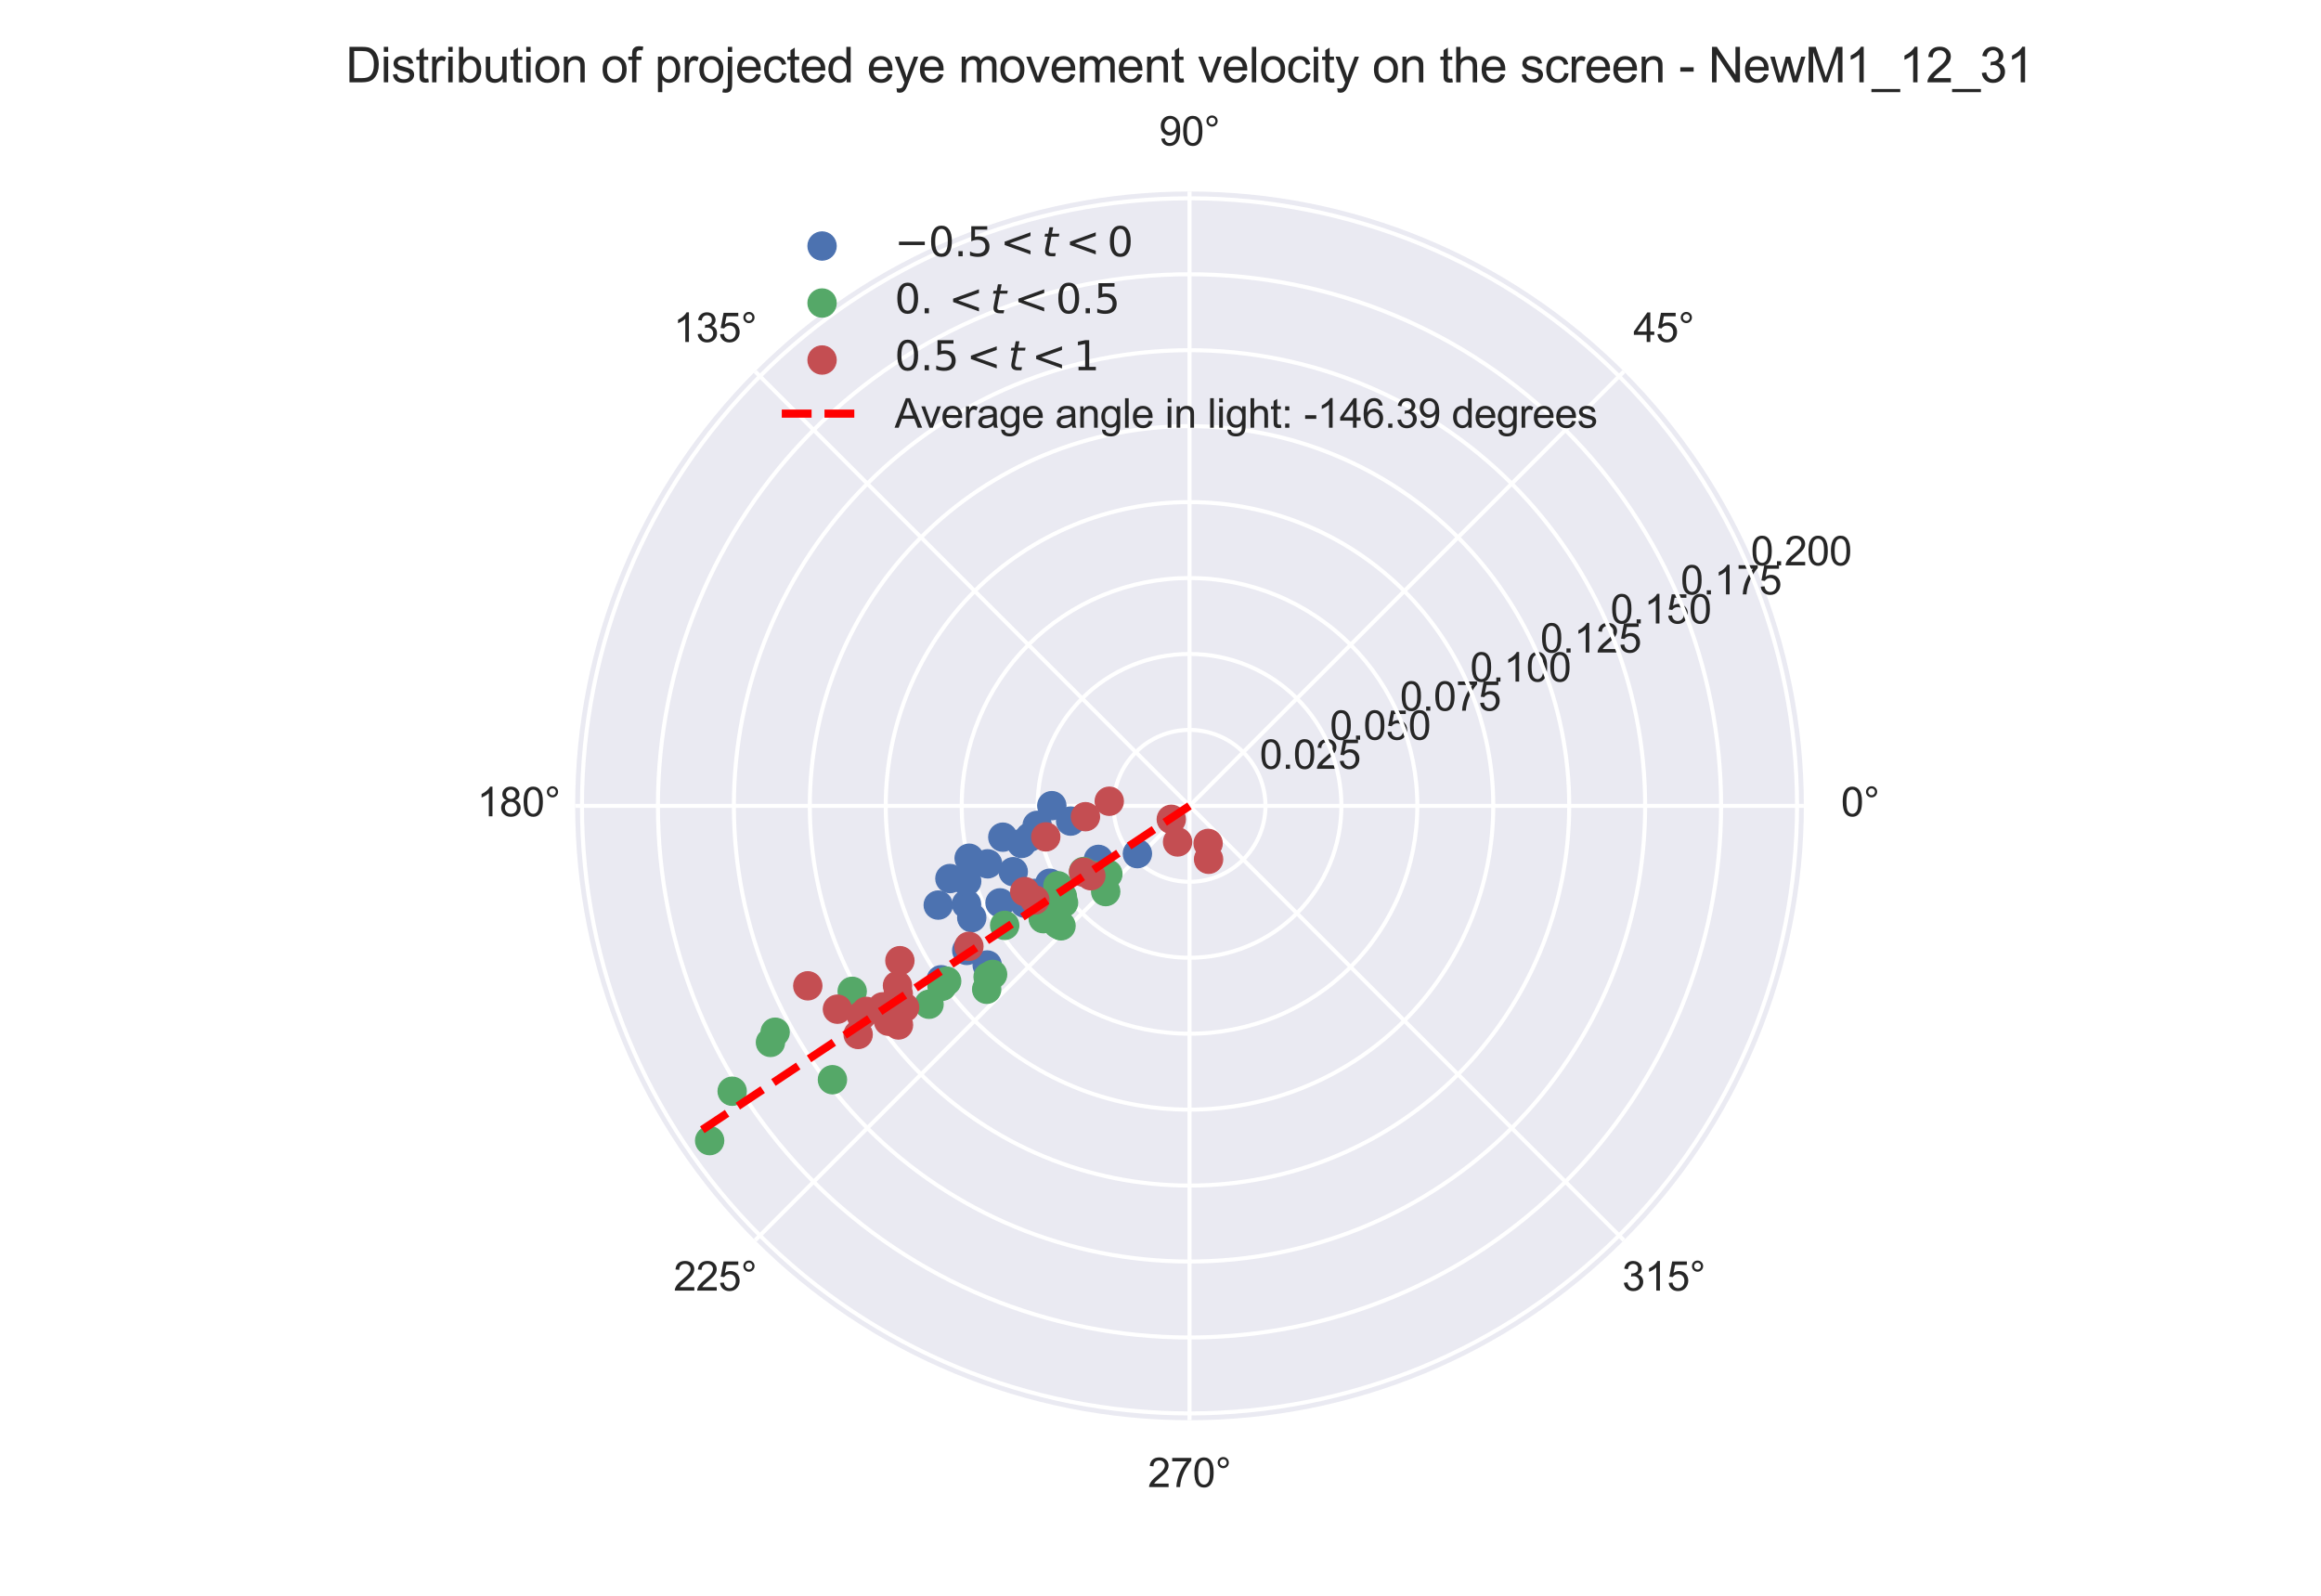 <?xml version="1.0" encoding="utf-8" standalone="no"?>
<!DOCTYPE svg PUBLIC "-//W3C//DTD SVG 1.1//EN"
  "http://www.w3.org/Graphics/SVG/1.1/DTD/svg11.dtd">
<svg xmlns:xlink="http://www.w3.org/1999/xlink" width="576pt" height="396pt" viewBox="0 0 576 396" xmlns="http://www.w3.org/2000/svg" version="1.1">
 <defs>
  <style type="text/css">*{stroke-linejoin: round; stroke-linecap: butt}</style>
 </defs>
 <g id="figure_1">
  <g id="patch_1">
   <path d="M 0 396 
L 576 396 
L 576 0 
L 0 0 
z
" style="fill: #ffffff"/>
  </g>
  <g id="axes_1">
   <g id="patch_2">
    <path d="M 447.66 199.98 
C 447.66 179.959 443.716 160.133 436.055 141.636 
C 428.393 123.139 417.162 106.331 403.005 92.174 
C 388.849 78.018 372.041 66.787 353.544 59.125 
C 335.047 51.464 315.221 47.52 295.2 47.52 
C 275.179 47.52 255.353 51.464 236.856 59.125 
C 218.359 66.787 201.551 78.018 187.394 92.174 
C 173.238 106.331 162.007 123.139 154.345 141.636 
C 146.684 160.133 142.74 179.959 142.74 199.98 
C 142.74 220.001 146.684 239.827 154.345 258.324 
C 162.007 276.821 173.238 293.629 187.394 307.786 
C 201.551 321.942 218.359 333.173 236.856 340.835 
C 255.353 348.496 275.179 352.44 295.2 352.44 
C 315.221 352.44 335.047 348.496 353.544 340.835 
C 372.041 333.173 388.849 321.942 403.005 307.786 
C 417.162 293.629 428.393 276.821 436.055 258.324 
C 443.716 239.827 447.66 220.001 447.66 199.98 
M 295.2 199.98 
C 295.2 199.98 295.2 199.98 295.2 199.98 
C 295.2 199.98 295.2 199.98 295.2 199.98 
C 295.2 199.98 295.2 199.98 295.2 199.98 
C 295.2 199.98 295.2 199.98 295.2 199.98 
C 295.2 199.98 295.2 199.98 295.2 199.98 
C 295.2 199.98 295.2 199.98 295.2 199.98 
C 295.2 199.98 295.2 199.98 295.2 199.98 
C 295.2 199.98 295.2 199.98 295.2 199.98 
C 295.2 199.98 295.2 199.98 295.2 199.98 
C 295.2 199.98 295.2 199.98 295.2 199.98 
C 295.2 199.98 295.2 199.98 295.2 199.98 
C 295.2 199.98 295.2 199.98 295.2 199.98 
C 295.2 199.98 295.2 199.98 295.2 199.98 
C 295.2 199.98 295.2 199.98 295.2 199.98 
C 295.2 199.98 295.2 199.98 295.2 199.98 
C 295.2 199.98 295.2 199.98 295.2 199.98 
M 447.66 199.98 
z
" style="fill: #eaeaf2"/>
   </g>
   <g id="matplotlib.axis_1">
    <g id="xtick_1">
     <g id="line2d_1">
      <path d="M 295.2 199.98 
L 447.66 199.98 
" clip-path="url(#p3895718e11)" style="fill: none; stroke: #ffffff; stroke-linecap: round"/>
     </g>
     <g id="text_1">
      <!-- 0° -->
      <g style="fill: #262626" transform="translate(456.88 202.565)scale(0.1 -0.1)">
       <defs>
        <path id="ArialMT-30" d="M 266 2259 
Q 266 3072 433 3567 
Q 600 4063 929 4331 
Q 1259 4600 1759 4600 
Q 2128 4600 2406 4451 
Q 2684 4303 2865 4023 
Q 3047 3744 3150 3342 
Q 3253 2941 3253 2259 
Q 3253 1453 3087 958 
Q 2922 463 2592 192 
Q 2263 -78 1759 -78 
Q 1097 -78 719 397 
Q 266 969 266 2259 
z
M 844 2259 
Q 844 1131 1108 757 
Q 1372 384 1759 384 
Q 2147 384 2411 759 
Q 2675 1134 2675 2259 
Q 2675 3391 2411 3762 
Q 2147 4134 1753 4134 
Q 1366 4134 1134 3806 
Q 844 3388 844 2259 
z
" transform="scale(0.016)"/>
        <path id="ArialMT-b0" d="M 400 3794 
Q 400 4153 654 4406 
Q 909 4659 1266 4659 
Q 1628 4659 1881 4406 
Q 2134 4153 2134 3794 
Q 2134 3434 1879 3179 
Q 1625 2925 1266 2925 
Q 909 2925 654 3178 
Q 400 3431 400 3794 
z
M 741 3794 
Q 741 3575 895 3420 
Q 1050 3266 1269 3266 
Q 1484 3266 1639 3420 
Q 1794 3575 1794 3794 
Q 1794 4013 1639 4167 
Q 1484 4322 1269 4322 
Q 1050 4322 895 4167 
Q 741 4013 741 3794 
z
" transform="scale(0.016)"/>
       </defs>
       <use xlink:href="#ArialMT-30"/>
       <use xlink:href="#ArialMT-b0" x="55.615"/>
      </g>
     </g>
    </g>
    <g id="xtick_2">
     <g id="line2d_2">
      <path d="M 295.2 199.98 
L 403.005 92.174 
" clip-path="url(#p3895718e11)" style="fill: none; stroke: #ffffff; stroke-linecap: round"/>
     </g>
     <g id="text_2">
      <!-- 45° -->
      <g style="fill: #262626" transform="translate(405.345 84.86)scale(0.1 -0.1)">
       <defs>
        <path id="ArialMT-34" d="M 2069 0 
L 2069 1097 
L 81 1097 
L 81 1613 
L 2172 4581 
L 2631 4581 
L 2631 1613 
L 3250 1613 
L 3250 1097 
L 2631 1097 
L 2631 0 
L 2069 0 
z
M 2069 1613 
L 2069 3678 
L 634 1613 
L 2069 1613 
z
" transform="scale(0.016)"/>
        <path id="ArialMT-35" d="M 266 1200 
L 856 1250 
Q 922 819 1161 601 
Q 1400 384 1738 384 
Q 2144 384 2425 690 
Q 2706 997 2706 1503 
Q 2706 1984 2436 2262 
Q 2166 2541 1728 2541 
Q 1456 2541 1237 2417 
Q 1019 2294 894 2097 
L 366 2166 
L 809 4519 
L 3088 4519 
L 3088 3981 
L 1259 3981 
L 1013 2750 
Q 1425 3038 1878 3038 
Q 2478 3038 2890 2622 
Q 3303 2206 3303 1553 
Q 3303 931 2941 478 
Q 2500 -78 1738 -78 
Q 1113 -78 717 272 
Q 322 622 266 1200 
z
" transform="scale(0.016)"/>
       </defs>
       <use xlink:href="#ArialMT-34"/>
       <use xlink:href="#ArialMT-35" x="55.615"/>
       <use xlink:href="#ArialMT-b0" x="111.23"/>
      </g>
     </g>
    </g>
    <g id="xtick_3">
     <g id="line2d_3">
      <path d="M 295.2 199.98 
L 295.2 47.52 
" clip-path="url(#p3895718e11)" style="fill: none; stroke: #ffffff; stroke-linecap: round"/>
     </g>
     <g id="text_3">
      <!-- 90° -->
      <g style="fill: #262626" transform="translate(287.64 36.105)scale(0.1 -0.1)">
       <defs>
        <path id="ArialMT-39" d="M 350 1059 
L 891 1109 
Q 959 728 1153 556 
Q 1347 384 1650 384 
Q 1909 384 2104 503 
Q 2300 622 2425 820 
Q 2550 1019 2634 1356 
Q 2719 1694 2719 2044 
Q 2719 2081 2716 2156 
Q 2547 1888 2255 1720 
Q 1963 1553 1622 1553 
Q 1053 1553 659 1965 
Q 266 2378 266 3053 
Q 266 3750 677 4175 
Q 1088 4600 1706 4600 
Q 2153 4600 2523 4359 
Q 2894 4119 3086 3673 
Q 3278 3228 3278 2384 
Q 3278 1506 3087 986 
Q 2897 466 2520 194 
Q 2144 -78 1638 -78 
Q 1100 -78 759 220 
Q 419 519 350 1059 
z
M 2653 3081 
Q 2653 3566 2395 3850 
Q 2138 4134 1775 4134 
Q 1400 4134 1122 3828 
Q 844 3522 844 3034 
Q 844 2597 1108 2323 
Q 1372 2050 1759 2050 
Q 2150 2050 2401 2323 
Q 2653 2597 2653 3081 
z
" transform="scale(0.016)"/>
       </defs>
       <use xlink:href="#ArialMT-39"/>
       <use xlink:href="#ArialMT-30" x="55.615"/>
       <use xlink:href="#ArialMT-b0" x="111.23"/>
      </g>
     </g>
    </g>
    <g id="xtick_4">
     <g id="line2d_4">
      <path d="M 295.2 199.98 
L 187.394 92.174 
" clip-path="url(#p3895718e11)" style="fill: none; stroke: #ffffff; stroke-linecap: round"/>
     </g>
     <g id="text_4">
      <!-- 135° -->
      <g style="fill: #262626" transform="translate(167.154 84.86)scale(0.1 -0.1)">
       <defs>
        <path id="ArialMT-31" d="M 2384 0 
L 1822 0 
L 1822 3584 
Q 1619 3391 1289 3197 
Q 959 3003 697 2906 
L 697 3450 
Q 1169 3672 1522 3987 
Q 1875 4303 2022 4600 
L 2384 4600 
L 2384 0 
z
" transform="scale(0.016)"/>
        <path id="ArialMT-33" d="M 269 1209 
L 831 1284 
Q 928 806 1161 595 
Q 1394 384 1728 384 
Q 2125 384 2398 659 
Q 2672 934 2672 1341 
Q 2672 1728 2419 1979 
Q 2166 2231 1775 2231 
Q 1616 2231 1378 2169 
L 1441 2663 
Q 1497 2656 1531 2656 
Q 1891 2656 2178 2843 
Q 2466 3031 2466 3422 
Q 2466 3731 2256 3934 
Q 2047 4138 1716 4138 
Q 1388 4138 1169 3931 
Q 950 3725 888 3313 
L 325 3413 
Q 428 3978 793 4289 
Q 1159 4600 1703 4600 
Q 2078 4600 2393 4439 
Q 2709 4278 2876 4000 
Q 3044 3722 3044 3409 
Q 3044 3113 2884 2869 
Q 2725 2625 2413 2481 
Q 2819 2388 3044 2092 
Q 3269 1797 3269 1353 
Q 3269 753 2831 336 
Q 2394 -81 1725 -81 
Q 1122 -81 723 278 
Q 325 638 269 1209 
z
" transform="scale(0.016)"/>
       </defs>
       <use xlink:href="#ArialMT-31"/>
       <use xlink:href="#ArialMT-33" x="55.615"/>
       <use xlink:href="#ArialMT-35" x="111.23"/>
       <use xlink:href="#ArialMT-b0" x="166.846"/>
      </g>
     </g>
    </g>
    <g id="xtick_5">
     <g id="line2d_5">
      <path d="M 295.2 199.98 
L 142.74 199.98 
" clip-path="url(#p3895718e11)" style="fill: none; stroke: #ffffff; stroke-linecap: round"/>
     </g>
     <g id="text_5">
      <!-- 180° -->
      <g style="fill: #262626" transform="translate(118.399 202.565)scale(0.1 -0.1)">
       <defs>
        <path id="ArialMT-38" d="M 1131 2484 
Q 781 2613 612 2850 
Q 444 3088 444 3419 
Q 444 3919 803 4259 
Q 1163 4600 1759 4600 
Q 2359 4600 2725 4251 
Q 3091 3903 3091 3403 
Q 3091 3084 2923 2848 
Q 2756 2613 2416 2484 
Q 2838 2347 3058 2040 
Q 3278 1734 3278 1309 
Q 3278 722 2862 322 
Q 2447 -78 1769 -78 
Q 1091 -78 675 323 
Q 259 725 259 1325 
Q 259 1772 486 2073 
Q 713 2375 1131 2484 
z
M 1019 3438 
Q 1019 3113 1228 2906 
Q 1438 2700 1772 2700 
Q 2097 2700 2305 2904 
Q 2513 3109 2513 3406 
Q 2513 3716 2298 3927 
Q 2084 4138 1766 4138 
Q 1444 4138 1231 3931 
Q 1019 3725 1019 3438 
z
M 838 1322 
Q 838 1081 952 856 
Q 1066 631 1291 507 
Q 1516 384 1775 384 
Q 2178 384 2440 643 
Q 2703 903 2703 1303 
Q 2703 1709 2433 1975 
Q 2163 2241 1756 2241 
Q 1359 2241 1098 1978 
Q 838 1716 838 1322 
z
" transform="scale(0.016)"/>
       </defs>
       <use xlink:href="#ArialMT-31"/>
       <use xlink:href="#ArialMT-38" x="55.615"/>
       <use xlink:href="#ArialMT-30" x="111.23"/>
       <use xlink:href="#ArialMT-b0" x="166.846"/>
      </g>
     </g>
    </g>
    <g id="xtick_6">
     <g id="line2d_6">
      <path d="M 295.2 199.98 
L 187.394 307.786 
" clip-path="url(#p3895718e11)" style="fill: none; stroke: #ffffff; stroke-linecap: round"/>
     </g>
     <g id="text_6">
      <!-- 225° -->
      <g style="fill: #262626" transform="translate(167.154 320.27)scale(0.1 -0.1)">
       <defs>
        <path id="ArialMT-32" d="M 3222 541 
L 3222 0 
L 194 0 
Q 188 203 259 391 
Q 375 700 629 1000 
Q 884 1300 1366 1694 
Q 2113 2306 2375 2664 
Q 2638 3022 2638 3341 
Q 2638 3675 2398 3904 
Q 2159 4134 1775 4134 
Q 1369 4134 1125 3890 
Q 881 3647 878 3216 
L 300 3275 
Q 359 3922 746 4261 
Q 1134 4600 1788 4600 
Q 2447 4600 2831 4234 
Q 3216 3869 3216 3328 
Q 3216 3053 3103 2787 
Q 2991 2522 2730 2228 
Q 2469 1934 1863 1422 
Q 1356 997 1212 845 
Q 1069 694 975 541 
L 3222 541 
z
" transform="scale(0.016)"/>
       </defs>
       <use xlink:href="#ArialMT-32"/>
       <use xlink:href="#ArialMT-32" x="55.615"/>
       <use xlink:href="#ArialMT-35" x="111.23"/>
       <use xlink:href="#ArialMT-b0" x="166.846"/>
      </g>
     </g>
    </g>
    <g id="xtick_7">
     <g id="line2d_7">
      <path d="M 295.2 199.98 
L 295.2 352.44 
" clip-path="url(#p3895718e11)" style="fill: none; stroke: #ffffff; stroke-linecap: round"/>
     </g>
     <g id="text_7">
      <!-- 270° -->
      <g style="fill: #262626" transform="translate(284.859 369.025)scale(0.1 -0.1)">
       <defs>
        <path id="ArialMT-37" d="M 303 3981 
L 303 4522 
L 3269 4522 
L 3269 4084 
Q 2831 3619 2401 2847 
Q 1972 2075 1738 1259 
Q 1569 684 1522 0 
L 944 0 
Q 953 541 1156 1306 
Q 1359 2072 1739 2783 
Q 2119 3494 2547 3981 
L 303 3981 
z
" transform="scale(0.016)"/>
       </defs>
       <use xlink:href="#ArialMT-32"/>
       <use xlink:href="#ArialMT-37" x="55.615"/>
       <use xlink:href="#ArialMT-30" x="111.23"/>
       <use xlink:href="#ArialMT-b0" x="166.846"/>
      </g>
     </g>
    </g>
    <g id="xtick_8">
     <g id="line2d_8">
      <path d="M 295.2 199.98 
L 403.005 307.786 
" clip-path="url(#p3895718e11)" style="fill: none; stroke: #ffffff; stroke-linecap: round"/>
     </g>
     <g id="text_8">
      <!-- 315° -->
      <g style="fill: #262626" transform="translate(402.564 320.27)scale(0.1 -0.1)">
       <use xlink:href="#ArialMT-33"/>
       <use xlink:href="#ArialMT-31" x="55.615"/>
       <use xlink:href="#ArialMT-35" x="111.23"/>
       <use xlink:href="#ArialMT-b0" x="166.846"/>
      </g>
     </g>
    </g>
   </g>
   <g id="matplotlib.axis_2">
    <g id="ytick_1">
     <g id="line2d_9">
      <path d="M 314.046 199.98 
C 314.046 197.505 313.559 195.054 312.612 192.768 
C 311.665 190.481 310.276 188.404 308.526 186.654 
C 306.776 184.904 304.699 183.515 302.412 182.568 
C 300.126 181.621 297.675 181.134 295.2 181.134 
C 292.725 181.134 290.274 181.621 287.988 182.568 
C 285.701 183.515 283.624 184.904 281.874 186.654 
C 280.124 188.404 278.735 190.481 277.788 192.768 
C 276.841 195.054 276.354 197.505 276.354 199.98 
C 276.354 202.455 276.841 204.906 277.788 207.192 
C 278.735 209.479 280.124 211.556 281.874 213.306 
C 283.624 215.056 285.701 216.445 287.988 217.392 
C 290.274 218.339 292.725 218.826 295.2 218.826 
C 297.675 218.826 300.126 218.339 302.412 217.392 
C 304.699 216.445 306.776 215.056 308.526 213.306 
C 310.276 211.556 311.665 209.479 312.612 207.192 
C 313.559 204.906 314.046 202.455 314.046 199.98 
" clip-path="url(#p3895718e11)" style="fill: none; stroke: #ffffff; stroke-linecap: round"/>
     </g>
     <g id="text_9">
      <!-- 0.025 -->
      <g style="fill: #262626" transform="translate(312.612 190.78)scale(0.1 -0.1)">
       <defs>
        <path id="ArialMT-2e" d="M 581 0 
L 581 641 
L 1222 641 
L 1222 0 
L 581 0 
z
" transform="scale(0.016)"/>
       </defs>
       <use xlink:href="#ArialMT-30"/>
       <use xlink:href="#ArialMT-2e" x="55.615"/>
       <use xlink:href="#ArialMT-30" x="83.398"/>
       <use xlink:href="#ArialMT-32" x="139.014"/>
       <use xlink:href="#ArialMT-35" x="194.629"/>
      </g>
     </g>
    </g>
    <g id="ytick_2">
     <g id="line2d_10">
      <path d="M 332.892 199.98 
C 332.892 195.03 331.917 190.129 330.023 185.556 
C 328.129 180.983 325.352 176.827 321.853 173.327 
C 318.353 169.828 314.197 167.051 309.624 165.157 
C 305.051 163.263 300.15 162.288 295.2 162.288 
C 290.25 162.288 285.349 163.263 280.776 165.157 
C 276.203 167.051 272.047 169.828 268.547 173.327 
C 265.048 176.827 262.271 180.983 260.377 185.556 
C 258.483 190.129 257.508 195.03 257.508 199.98 
C 257.508 204.93 258.483 209.831 260.377 214.404 
C 262.271 218.977 265.048 223.133 268.547 226.633 
C 272.047 230.132 276.203 232.909 280.776 234.803 
C 285.349 236.697 290.25 237.672 295.2 237.672 
C 300.15 237.672 305.051 236.697 309.624 234.803 
C 314.197 232.909 318.353 230.132 321.853 226.633 
C 325.352 223.133 328.129 218.977 330.023 214.404 
C 331.917 209.831 332.892 204.93 332.892 199.98 
" clip-path="url(#p3895718e11)" style="fill: none; stroke: #ffffff; stroke-linecap: round"/>
     </g>
     <g id="text_10">
      <!-- 0.050 -->
      <g style="fill: #262626" transform="translate(330.023 183.568)scale(0.1 -0.1)">
       <use xlink:href="#ArialMT-30"/>
       <use xlink:href="#ArialMT-2e" x="55.615"/>
       <use xlink:href="#ArialMT-30" x="83.398"/>
       <use xlink:href="#ArialMT-35" x="139.014"/>
       <use xlink:href="#ArialMT-30" x="194.629"/>
      </g>
     </g>
    </g>
    <g id="ytick_3">
     <g id="line2d_11">
      <path d="M 351.739 199.98 
C 351.739 192.555 350.276 185.203 347.435 178.344 
C 344.594 171.484 340.429 165.251 335.179 160.001 
C 329.929 154.751 323.696 150.586 316.836 147.745 
C 309.977 144.904 302.625 143.441 295.2 143.441 
C 287.775 143.441 280.423 144.904 273.564 147.745 
C 266.704 150.586 260.471 154.751 255.221 160.001 
C 249.971 165.251 245.806 171.484 242.965 178.344 
C 240.124 185.203 238.661 192.555 238.661 199.98 
C 238.661 207.405 240.124 214.757 242.965 221.616 
C 245.806 228.476 249.971 234.709 255.221 239.959 
C 260.471 245.209 266.704 249.374 273.564 252.215 
C 280.423 255.056 287.775 256.519 295.2 256.519 
C 302.625 256.519 309.977 255.056 316.836 252.215 
C 323.696 249.374 329.929 245.209 335.179 239.959 
C 340.429 234.709 344.594 228.476 347.435 221.616 
C 350.276 214.757 351.739 207.405 351.739 199.98 
" clip-path="url(#p3895718e11)" style="fill: none; stroke: #ffffff; stroke-linecap: round"/>
     </g>
     <g id="text_11">
      <!-- 0.075 -->
      <g style="fill: #262626" transform="translate(347.435 176.356)scale(0.1 -0.1)">
       <use xlink:href="#ArialMT-30"/>
       <use xlink:href="#ArialMT-2e" x="55.615"/>
       <use xlink:href="#ArialMT-30" x="83.398"/>
       <use xlink:href="#ArialMT-37" x="139.014"/>
       <use xlink:href="#ArialMT-35" x="194.629"/>
      </g>
     </g>
    </g>
    <g id="ytick_4">
     <g id="line2d_12">
      <path d="M 370.585 199.98 
C 370.585 190.081 368.635 180.277 364.846 171.132 
C 361.058 161.986 355.505 153.675 348.505 146.675 
C 341.505 139.675 333.194 134.122 324.048 130.334 
C 314.903 126.545 305.099 124.595 295.2 124.595 
C 285.301 124.595 275.497 126.545 266.352 130.334 
C 257.206 134.122 248.895 139.675 241.895 146.675 
C 234.895 153.675 229.342 161.986 225.554 171.132 
C 221.765 180.277 219.815 190.081 219.815 199.98 
C 219.815 209.879 221.765 219.683 225.554 228.828 
C 229.342 237.974 234.895 246.285 241.895 253.285 
C 248.895 260.285 257.206 265.838 266.352 269.626 
C 275.497 273.415 285.301 275.365 295.2 275.365 
C 305.099 275.365 314.903 273.415 324.048 269.626 
C 333.194 265.838 341.505 260.285 348.505 253.285 
C 355.505 246.285 361.058 237.974 364.846 228.828 
C 368.635 219.683 370.585 209.879 370.585 199.98 
" clip-path="url(#p3895718e11)" style="fill: none; stroke: #ffffff; stroke-linecap: round"/>
     </g>
     <g id="text_12">
      <!-- 0.100 -->
      <g style="fill: #262626" transform="translate(364.846 169.144)scale(0.1 -0.1)">
       <use xlink:href="#ArialMT-30"/>
       <use xlink:href="#ArialMT-2e" x="55.615"/>
       <use xlink:href="#ArialMT-31" x="83.398"/>
       <use xlink:href="#ArialMT-30" x="139.014"/>
       <use xlink:href="#ArialMT-30" x="194.629"/>
      </g>
     </g>
    </g>
    <g id="ytick_5">
     <g id="line2d_13">
      <path d="M 389.431 199.98 
C 389.431 187.606 386.993 175.352 382.258 163.919 
C 377.523 152.487 370.581 142.099 361.831 133.349 
C 353.081 124.599 342.693 117.657 331.261 112.922 
C 319.828 108.187 307.574 105.749 295.2 105.749 
C 282.826 105.749 270.572 108.187 259.139 112.922 
C 247.707 117.657 237.319 124.599 228.569 133.349 
C 219.819 142.099 212.877 152.487 208.142 163.919 
C 203.407 175.352 200.969 187.606 200.969 199.98 
C 200.969 212.354 203.407 224.608 208.142 236.041 
C 212.877 247.473 219.819 257.861 228.569 266.611 
C 237.319 275.361 247.707 282.303 259.139 287.038 
C 270.572 291.773 282.826 294.211 295.2 294.211 
C 307.574 294.211 319.828 291.773 331.261 287.038 
C 342.693 282.303 353.081 275.361 361.831 266.611 
C 370.581 257.861 377.523 247.473 382.258 236.041 
C 386.993 224.608 389.431 212.354 389.431 199.98 
" clip-path="url(#p3895718e11)" style="fill: none; stroke: #ffffff; stroke-linecap: round"/>
     </g>
     <g id="text_13">
      <!-- 0.125 -->
      <g style="fill: #262626" transform="translate(382.258 161.932)scale(0.1 -0.1)">
       <use xlink:href="#ArialMT-30"/>
       <use xlink:href="#ArialMT-2e" x="55.615"/>
       <use xlink:href="#ArialMT-31" x="83.398"/>
       <use xlink:href="#ArialMT-32" x="139.014"/>
       <use xlink:href="#ArialMT-35" x="194.629"/>
      </g>
     </g>
    </g>
    <g id="ytick_6">
     <g id="line2d_14">
      <path d="M 408.277 199.98 
C 408.277 185.131 405.352 170.426 399.67 156.707 
C 393.987 142.988 385.657 130.522 375.158 120.022 
C 364.658 109.523 352.192 101.193 338.473 95.51 
C 324.754 89.828 310.049 86.903 295.2 86.903 
C 280.351 86.903 265.646 89.828 251.927 95.51 
C 238.208 101.193 225.742 109.523 215.242 120.022 
C 204.743 130.522 196.413 142.988 190.73 156.707 
C 185.048 170.426 182.123 185.131 182.123 199.98 
C 182.123 214.829 185.048 229.534 190.73 243.253 
C 196.413 256.972 204.743 269.438 215.242 279.938 
C 225.742 290.437 238.208 298.767 251.927 304.45 
C 265.646 310.132 280.351 313.057 295.2 313.057 
C 310.049 313.057 324.754 310.132 338.473 304.45 
C 352.192 298.767 364.658 290.437 375.158 279.938 
C 385.657 269.438 393.987 256.972 399.67 243.253 
C 405.352 229.534 408.277 214.829 408.277 199.98 
" clip-path="url(#p3895718e11)" style="fill: none; stroke: #ffffff; stroke-linecap: round"/>
     </g>
     <g id="text_14">
      <!-- 0.150 -->
      <g style="fill: #262626" transform="translate(399.67 154.72)scale(0.1 -0.1)">
       <use xlink:href="#ArialMT-30"/>
       <use xlink:href="#ArialMT-2e" x="55.615"/>
       <use xlink:href="#ArialMT-31" x="83.398"/>
       <use xlink:href="#ArialMT-35" x="139.014"/>
       <use xlink:href="#ArialMT-30" x="194.629"/>
      </g>
     </g>
    </g>
    <g id="ytick_7">
     <g id="line2d_15">
      <path d="M 427.123 199.98 
C 427.123 182.656 423.711 165.5 417.081 149.495 
C 410.452 133.49 400.734 118.946 388.484 106.696 
C 376.234 94.446 361.69 84.728 345.685 78.099 
C 329.68 71.469 312.524 68.057 295.2 68.057 
C 277.876 68.057 260.72 71.469 244.715 78.099 
C 228.71 84.728 214.166 94.446 201.916 106.696 
C 189.666 118.946 179.948 133.49 173.319 149.495 
C 166.689 165.5 163.277 182.656 163.277 199.98 
C 163.277 217.304 166.689 234.46 173.319 250.465 
C 179.948 266.47 189.666 281.014 201.916 293.264 
C 214.166 305.514 228.71 315.232 244.715 321.861 
C 260.72 328.491 277.876 331.903 295.2 331.903 
C 312.524 331.903 329.68 328.491 345.685 321.861 
C 361.69 315.232 376.234 305.514 388.484 293.264 
C 400.734 281.014 410.452 266.47 417.081 250.465 
C 423.711 234.46 427.123 217.304 427.123 199.98 
" clip-path="url(#p3895718e11)" style="fill: none; stroke: #ffffff; stroke-linecap: round"/>
     </g>
     <g id="text_15">
      <!-- 0.175 -->
      <g style="fill: #262626" transform="translate(417.081 147.508)scale(0.1 -0.1)">
       <use xlink:href="#ArialMT-30"/>
       <use xlink:href="#ArialMT-2e" x="55.615"/>
       <use xlink:href="#ArialMT-31" x="83.398"/>
       <use xlink:href="#ArialMT-37" x="139.014"/>
       <use xlink:href="#ArialMT-35" x="194.629"/>
      </g>
     </g>
    </g>
    <g id="ytick_8">
     <g id="line2d_16">
      <path d="M 445.969 199.98 
C 445.969 180.181 442.069 160.575 434.493 142.283 
C 426.916 123.991 415.81 107.37 401.81 93.37 
C 387.81 79.37 371.189 68.264 352.897 60.687 
C 334.605 53.111 314.999 49.211 295.2 49.211 
C 275.401 49.211 255.795 53.111 237.503 60.687 
C 219.211 68.264 202.59 79.37 188.59 93.37 
C 174.59 107.37 163.484 123.991 155.907 142.283 
C 148.331 160.575 144.431 180.181 144.431 199.98 
C 144.431 219.779 148.331 239.385 155.907 257.677 
C 163.484 275.969 174.59 292.59 188.59 306.59 
C 202.59 320.59 219.211 331.696 237.503 339.273 
C 255.795 346.849 275.401 350.749 295.2 350.749 
C 314.999 350.749 334.605 346.849 352.897 339.273 
C 371.189 331.696 387.81 320.59 401.81 306.59 
C 415.81 292.59 426.916 275.969 434.493 257.677 
C 442.069 239.385 445.969 219.779 445.969 199.98 
" clip-path="url(#p3895718e11)" style="fill: none; stroke: #ffffff; stroke-linecap: round"/>
     </g>
     <g id="text_16">
      <!-- 0.200 -->
      <g style="fill: #262626" transform="translate(434.493 140.296)scale(0.1 -0.1)">
       <use xlink:href="#ArialMT-30"/>
       <use xlink:href="#ArialMT-2e" x="55.615"/>
       <use xlink:href="#ArialMT-32" x="83.398"/>
       <use xlink:href="#ArialMT-30" x="139.014"/>
       <use xlink:href="#ArialMT-30" x="194.629"/>
      </g>
     </g>
    </g>
   </g>
   <g id="PathCollection_1">
    <defs>
     <path id="m71118bd006" d="M 0 3.5 
C 0.928 3.5 1.819 3.131 2.475 2.475 
C 3.131 1.819 3.5 0.928 3.5 0 
C 3.5 -0.928 3.131 -1.819 2.475 -2.475 
C 1.819 -3.131 0.928 -3.5 0 -3.5 
C -0.928 -3.5 -1.819 -3.131 -2.475 -2.475 
C -3.131 -1.819 -3.5 -0.928 -3.5 0 
C -3.5 0.928 -3.131 1.819 -2.475 2.475 
C -1.819 3.131 -0.928 3.5 0 3.5 
z
" style="stroke: #4c72b0; stroke-width: 0.3"/>
    </defs>
    <g clip-path="url(#p3895718e11)">
     <use xlink:href="#m71118bd006" x="245.092" y="214.363" style="fill: #4c72b0; stroke: #4c72b0; stroke-width: 0.3"/>
     <use xlink:href="#m71118bd006" x="251.459" y="216.322" style="fill: #4c72b0; stroke: #4c72b0; stroke-width: 0.3"/>
     <use xlink:href="#m71118bd006" x="239.856" y="224.356" style="fill: #4c72b0; stroke: #4c72b0; stroke-width: 0.3"/>
     <use xlink:href="#m71118bd006" x="232.84" y="224.605" style="fill: #4c72b0; stroke: #4c72b0; stroke-width: 0.3"/>
     <use xlink:href="#m71118bd006" x="235.738" y="218.018" style="fill: #4c72b0; stroke: #4c72b0; stroke-width: 0.3"/>
     <use xlink:href="#m71118bd006" x="240.515" y="212.974" style="fill: #4c72b0; stroke: #4c72b0; stroke-width: 0.3"/>
     <use xlink:href="#m71118bd006" x="239.903" y="218.689" style="fill: #4c72b0; stroke: #4c72b0; stroke-width: 0.3"/>
     <use xlink:href="#m71118bd006" x="248.177" y="224.051" style="fill: #4c72b0; stroke: #4c72b0; stroke-width: 0.3"/>
     <use xlink:href="#m71118bd006" x="244.993" y="239.469" style="fill: #4c72b0; stroke: #4c72b0; stroke-width: 0.3"/>
     <use xlink:href="#m71118bd006" x="233.555" y="243.133" style="fill: #4c72b0; stroke: #4c72b0; stroke-width: 0.3"/>
     <use xlink:href="#m71118bd006" x="239.919" y="235.859" style="fill: #4c72b0; stroke: #4c72b0; stroke-width: 0.3"/>
     <use xlink:href="#m71118bd006" x="241.157" y="227.727" style="fill: #4c72b0; stroke: #4c72b0; stroke-width: 0.3"/>
     <use xlink:href="#m71118bd006" x="254.297" y="224.117" style="fill: #4c72b0; stroke: #4c72b0; stroke-width: 0.3"/>
     <use xlink:href="#m71118bd006" x="256.761" y="221.707" style="fill: #4c72b0; stroke: #4c72b0; stroke-width: 0.3"/>
     <use xlink:href="#m71118bd006" x="282.27" y="211.834" style="fill: #4c72b0; stroke: #4c72b0; stroke-width: 0.3"/>
     <use xlink:href="#m71118bd006" x="272.596" y="213.264" style="fill: #4c72b0; stroke: #4c72b0; stroke-width: 0.3"/>
     <use xlink:href="#m71118bd006" x="265.696" y="203.763" style="fill: #4c72b0; stroke: #4c72b0; stroke-width: 0.3"/>
     <use xlink:href="#m71118bd006" x="261.028" y="199.928" style="fill: #4c72b0; stroke: #4c72b0; stroke-width: 0.3"/>
     <use xlink:href="#m71118bd006" x="248.866" y="207.75" style="fill: #4c72b0; stroke: #4c72b0; stroke-width: 0.3"/>
     <use xlink:href="#m71118bd006" x="257.395" y="204.82" style="fill: #4c72b0; stroke: #4c72b0; stroke-width: 0.3"/>
     <use xlink:href="#m71118bd006" x="253.537" y="209.309" style="fill: #4c72b0; stroke: #4c72b0; stroke-width: 0.3"/>
     <use xlink:href="#m71118bd006" x="255.562" y="207.736" style="fill: #4c72b0; stroke: #4c72b0; stroke-width: 0.3"/>
     <use xlink:href="#m71118bd006" x="260.533" y="219.178" style="fill: #4c72b0; stroke: #4c72b0; stroke-width: 0.3"/>
     <use xlink:href="#m71118bd006" x="259.736" y="222.284" style="fill: #4c72b0; stroke: #4c72b0; stroke-width: 0.3"/>
    </g>
   </g>
   <g id="PathCollection_2">
    <defs>
     <path id="m6f220b9270" d="M 0 3.5 
C 0.928 3.5 1.819 3.131 2.475 2.475 
C 3.131 1.819 3.5 0.928 3.5 0 
C 3.5 -0.928 3.131 -1.819 2.475 -2.475 
C 1.819 -3.131 0.928 -3.5 0 -3.5 
C -0.928 -3.5 -1.819 -3.131 -2.475 -2.475 
C -3.131 -1.819 -3.5 -0.928 -3.5 0 
C -3.5 0.928 -3.131 1.819 -2.475 2.475 
C -1.819 3.131 -0.928 3.5 0 3.5 
z
" style="stroke: #55a868; stroke-width: 0.3"/>
    </defs>
    <g clip-path="url(#p3895718e11)">
     <use xlink:href="#m6f220b9270" x="263.941" y="224.011" style="fill: #55a868; stroke: #55a868; stroke-width: 0.3"/>
     <use xlink:href="#m6f220b9270" x="274.941" y="216.9" style="fill: #55a868; stroke: #55a868; stroke-width: 0.3"/>
     <use xlink:href="#m6f220b9270" x="271.405" y="217.263" style="fill: #55a868; stroke: #55a868; stroke-width: 0.3"/>
     <use xlink:href="#m6f220b9270" x="262.543" y="219.808" style="fill: #55a868; stroke: #55a868; stroke-width: 0.3"/>
     <use xlink:href="#m6f220b9270" x="268.914" y="216.272" style="fill: #55a868; stroke: #55a868; stroke-width: 0.3"/>
     <use xlink:href="#m6f220b9270" x="263.648" y="222.449" style="fill: #55a868; stroke: #55a868; stroke-width: 0.3"/>
     <use xlink:href="#m6f220b9270" x="263.312" y="229.749" style="fill: #55a868; stroke: #55a868; stroke-width: 0.3"/>
     <use xlink:href="#m6f220b9270" x="262.505" y="229.304" style="fill: #55a868; stroke: #55a868; stroke-width: 0.3"/>
     <use xlink:href="#m6f220b9270" x="274.398" y="221.255" style="fill: #55a868; stroke: #55a868; stroke-width: 0.3"/>
     <use xlink:href="#m6f220b9270" x="258.889" y="227.969" style="fill: #55a868; stroke: #55a868; stroke-width: 0.3"/>
     <use xlink:href="#m6f220b9270" x="249.329" y="229.639" style="fill: #55a868; stroke: #55a868; stroke-width: 0.3"/>
     <use xlink:href="#m6f220b9270" x="262.423" y="224.096" style="fill: #55a868; stroke: #55a868; stroke-width: 0.3"/>
     <use xlink:href="#m6f220b9270" x="246.332" y="241.804" style="fill: #55a868; stroke: #55a868; stroke-width: 0.3"/>
     <use xlink:href="#m6f220b9270" x="244.862" y="245.499" style="fill: #55a868; stroke: #55a868; stroke-width: 0.3"/>
     <use xlink:href="#m6f220b9270" x="245.22" y="242.411" style="fill: #55a868; stroke: #55a868; stroke-width: 0.3"/>
     <use xlink:href="#m6f220b9270" x="230.558" y="249.211" style="fill: #55a868; stroke: #55a868; stroke-width: 0.3"/>
     <use xlink:href="#m6f220b9270" x="234.936" y="243.48" style="fill: #55a868; stroke: #55a868; stroke-width: 0.3"/>
     <use xlink:href="#m6f220b9270" x="233.788" y="244.752" style="fill: #55a868; stroke: #55a868; stroke-width: 0.3"/>
     <use xlink:href="#m6f220b9270" x="206.588" y="267.939" style="fill: #55a868; stroke: #55a868; stroke-width: 0.3"/>
     <use xlink:href="#m6f220b9270" x="176.11" y="283.05" style="fill: #55a868; stroke: #55a868; stroke-width: 0.3"/>
     <use xlink:href="#m6f220b9270" x="181.701" y="270.795" style="fill: #55a868; stroke: #55a868; stroke-width: 0.3"/>
     <use xlink:href="#m6f220b9270" x="191.204" y="258.681" style="fill: #55a868; stroke: #55a868; stroke-width: 0.3"/>
     <use xlink:href="#m6f220b9270" x="192.363" y="256.151" style="fill: #55a868; stroke: #55a868; stroke-width: 0.3"/>
     <use xlink:href="#m6f220b9270" x="211.49" y="246.004" style="fill: #55a868; stroke: #55a868; stroke-width: 0.3"/>
    </g>
   </g>
   <g id="PathCollection_3">
    <defs>
     <path id="m54a10e75f4" d="M 0 3.5 
C 0.928 3.5 1.819 3.131 2.475 2.475 
C 3.131 1.819 3.5 0.928 3.5 0 
C 3.5 -0.928 3.131 -1.819 2.475 -2.475 
C 1.819 -3.131 0.928 -3.5 0 -3.5 
C -0.928 -3.5 -1.819 -3.131 -2.475 -2.475 
C -3.131 -1.819 -3.5 -0.928 -3.5 0 
C -3.5 0.928 -3.131 1.819 -2.475 2.475 
C -1.819 3.131 -0.928 3.5 0 3.5 
z
" style="stroke: #c44e52; stroke-width: 0.3"/>
    </defs>
    <g clip-path="url(#p3895718e11)">
     <use xlink:href="#m54a10e75f4" x="222.918" y="246.605" style="fill: #c44e52; stroke: #c44e52; stroke-width: 0.3"/>
     <use xlink:href="#m54a10e75f4" x="207.824" y="250.44" style="fill: #c44e52; stroke: #c44e52; stroke-width: 0.3"/>
     <use xlink:href="#m54a10e75f4" x="200.469" y="244.637" style="fill: #c44e52; stroke: #c44e52; stroke-width: 0.3"/>
     <use xlink:href="#m54a10e75f4" x="214.963" y="250.979" style="fill: #c44e52; stroke: #c44e52; stroke-width: 0.3"/>
     <use xlink:href="#m54a10e75f4" x="222.728" y="244.579" style="fill: #c44e52; stroke: #c44e52; stroke-width: 0.3"/>
     <use xlink:href="#m54a10e75f4" x="224.491" y="250.004" style="fill: #c44e52; stroke: #c44e52; stroke-width: 0.3"/>
     <use xlink:href="#m54a10e75f4" x="220.509" y="253.432" style="fill: #c44e52; stroke: #c44e52; stroke-width: 0.3"/>
     <use xlink:href="#m54a10e75f4" x="219.031" y="249.859" style="fill: #c44e52; stroke: #c44e52; stroke-width: 0.3"/>
     <use xlink:href="#m54a10e75f4" x="222.978" y="254.352" style="fill: #c44e52; stroke: #c44e52; stroke-width: 0.3"/>
     <use xlink:href="#m54a10e75f4" x="212.97" y="256.71" style="fill: #c44e52; stroke: #c44e52; stroke-width: 0.3"/>
     <use xlink:href="#m54a10e75f4" x="213.787" y="252.051" style="fill: #c44e52; stroke: #c44e52; stroke-width: 0.3"/>
     <use xlink:href="#m54a10e75f4" x="223.325" y="238.398" style="fill: #c44e52; stroke: #c44e52; stroke-width: 0.3"/>
     <use xlink:href="#m54a10e75f4" x="240.451" y="234.842" style="fill: #c44e52; stroke: #c44e52; stroke-width: 0.3"/>
     <use xlink:href="#m54a10e75f4" x="256.814" y="223.337" style="fill: #c44e52; stroke: #c44e52; stroke-width: 0.3"/>
     <use xlink:href="#m54a10e75f4" x="254.307" y="221.25" style="fill: #c44e52; stroke: #c44e52; stroke-width: 0.3"/>
     <use xlink:href="#m54a10e75f4" x="259.527" y="207.678" style="fill: #c44e52; stroke: #c44e52; stroke-width: 0.3"/>
     <use xlink:href="#m54a10e75f4" x="269.372" y="202.666" style="fill: #c44e52; stroke: #c44e52; stroke-width: 0.3"/>
     <use xlink:href="#m54a10e75f4" x="275.285" y="198.834" style="fill: #c44e52; stroke: #c44e52; stroke-width: 0.3"/>
     <use xlink:href="#m54a10e75f4" x="290.676" y="203.315" style="fill: #c44e52; stroke: #c44e52; stroke-width: 0.3"/>
     <use xlink:href="#m54a10e75f4" x="270.708" y="217.312" style="fill: #c44e52; stroke: #c44e52; stroke-width: 0.3"/>
     <use xlink:href="#m54a10e75f4" x="268.908" y="216.441" style="fill: #c44e52; stroke: #c44e52; stroke-width: 0.3"/>
     <use xlink:href="#m54a10e75f4" x="292.239" y="208.937" style="fill: #c44e52; stroke: #c44e52; stroke-width: 0.3"/>
     <use xlink:href="#m54a10e75f4" x="299.816" y="209.302" style="fill: #c44e52; stroke: #c44e52; stroke-width: 0.3"/>
     <use xlink:href="#m54a10e75f4" x="299.933" y="213.239" style="fill: #c44e52; stroke: #c44e52; stroke-width: 0.3"/>
    </g>
   </g>
   <g id="line2d_17">
    <path d="M 295.2 199.98 
L 174.28 280.363 
" clip-path="url(#p3895718e11)" style="fill: none; stroke-dasharray: 7.4,3.2; stroke-dashoffset: 0; stroke: #ff0000; stroke-width: 2"/>
   </g>
   <g id="patch_3">
    <path d="M 447.66 199.98 
C 447.66 179.959 443.716 160.133 436.055 141.636 
C 428.393 123.139 417.162 106.331 403.005 92.174 
C 388.849 78.018 372.041 66.787 353.544 59.125 
C 335.047 51.464 315.221 47.52 295.2 47.52 
C 275.179 47.52 255.353 51.464 236.856 59.125 
C 218.359 66.787 201.551 78.018 187.394 92.174 
C 173.238 106.331 162.007 123.139 154.345 141.636 
C 146.684 160.133 142.74 179.959 142.74 199.98 
C 142.74 220.001 146.684 239.827 154.345 258.324 
C 162.007 276.821 173.238 293.629 187.394 307.786 
C 201.551 321.942 218.359 333.173 236.856 340.835 
C 255.353 348.496 275.179 352.44 295.2 352.44 
C 315.221 352.44 335.047 348.496 353.544 340.835 
C 372.041 333.173 388.849 321.942 403.005 307.786 
C 417.162 293.629 428.393 276.821 436.055 258.324 
C 443.716 239.827 447.66 220.001 447.66 199.98 
" style="fill: none"/>
   </g>
   <g id="text_17">
    <!-- Distribution of projected eye movement velocity on the screen - NewM1_12_31 -->
    <g style="fill: #262626" transform="translate(85.774 20.422)scale(0.12 -0.12)">
     <defs>
      <path id="ArialMT-44" d="M 494 0 
L 494 4581 
L 2072 4581 
Q 2606 4581 2888 4516 
Q 3281 4425 3559 4188 
Q 3922 3881 4101 3404 
Q 4281 2928 4281 2316 
Q 4281 1794 4159 1391 
Q 4038 988 3847 723 
Q 3656 459 3429 307 
Q 3203 156 2883 78 
Q 2563 0 2147 0 
L 494 0 
z
M 1100 541 
L 2078 541 
Q 2531 541 2789 625 
Q 3047 709 3200 863 
Q 3416 1078 3536 1442 
Q 3656 1806 3656 2325 
Q 3656 3044 3420 3430 
Q 3184 3816 2847 3947 
Q 2603 4041 2063 4041 
L 1100 4041 
L 1100 541 
z
" transform="scale(0.016)"/>
      <path id="ArialMT-69" d="M 425 3934 
L 425 4581 
L 988 4581 
L 988 3934 
L 425 3934 
z
M 425 0 
L 425 3319 
L 988 3319 
L 988 0 
L 425 0 
z
" transform="scale(0.016)"/>
      <path id="ArialMT-73" d="M 197 991 
L 753 1078 
Q 800 744 1014 566 
Q 1228 388 1613 388 
Q 2000 388 2187 545 
Q 2375 703 2375 916 
Q 2375 1106 2209 1216 
Q 2094 1291 1634 1406 
Q 1016 1563 777 1677 
Q 538 1791 414 1992 
Q 291 2194 291 2438 
Q 291 2659 392 2848 
Q 494 3038 669 3163 
Q 800 3259 1026 3326 
Q 1253 3394 1513 3394 
Q 1903 3394 2198 3281 
Q 2494 3169 2634 2976 
Q 2775 2784 2828 2463 
L 2278 2388 
Q 2241 2644 2061 2787 
Q 1881 2931 1553 2931 
Q 1166 2931 1000 2803 
Q 834 2675 834 2503 
Q 834 2394 903 2306 
Q 972 2216 1119 2156 
Q 1203 2125 1616 2013 
Q 2213 1853 2448 1751 
Q 2684 1650 2818 1456 
Q 2953 1263 2953 975 
Q 2953 694 2789 445 
Q 2625 197 2315 61 
Q 2006 -75 1616 -75 
Q 969 -75 630 194 
Q 291 463 197 991 
z
" transform="scale(0.016)"/>
      <path id="ArialMT-74" d="M 1650 503 
L 1731 6 
Q 1494 -44 1306 -44 
Q 1000 -44 831 53 
Q 663 150 594 308 
Q 525 466 525 972 
L 525 2881 
L 113 2881 
L 113 3319 
L 525 3319 
L 525 4141 
L 1084 4478 
L 1084 3319 
L 1650 3319 
L 1650 2881 
L 1084 2881 
L 1084 941 
Q 1084 700 1114 631 
Q 1144 563 1211 522 
Q 1278 481 1403 481 
Q 1497 481 1650 503 
z
" transform="scale(0.016)"/>
      <path id="ArialMT-72" d="M 416 0 
L 416 3319 
L 922 3319 
L 922 2816 
Q 1116 3169 1280 3281 
Q 1444 3394 1641 3394 
Q 1925 3394 2219 3213 
L 2025 2691 
Q 1819 2813 1613 2813 
Q 1428 2813 1281 2702 
Q 1134 2591 1072 2394 
Q 978 2094 978 1738 
L 978 0 
L 416 0 
z
" transform="scale(0.016)"/>
      <path id="ArialMT-62" d="M 941 0 
L 419 0 
L 419 4581 
L 981 4581 
L 981 2947 
Q 1338 3394 1891 3394 
Q 2197 3394 2470 3270 
Q 2744 3147 2920 2923 
Q 3097 2700 3197 2384 
Q 3297 2069 3297 1709 
Q 3297 856 2875 390 
Q 2453 -75 1863 -75 
Q 1275 -75 941 416 
L 941 0 
z
M 934 1684 
Q 934 1088 1097 822 
Q 1363 388 1816 388 
Q 2184 388 2453 708 
Q 2722 1028 2722 1663 
Q 2722 2313 2464 2622 
Q 2206 2931 1841 2931 
Q 1472 2931 1203 2611 
Q 934 2291 934 1684 
z
" transform="scale(0.016)"/>
      <path id="ArialMT-75" d="M 2597 0 
L 2597 488 
Q 2209 -75 1544 -75 
Q 1250 -75 995 37 
Q 741 150 617 320 
Q 494 491 444 738 
Q 409 903 409 1263 
L 409 3319 
L 972 3319 
L 972 1478 
Q 972 1038 1006 884 
Q 1059 663 1231 536 
Q 1403 409 1656 409 
Q 1909 409 2131 539 
Q 2353 669 2445 892 
Q 2538 1116 2538 1541 
L 2538 3319 
L 3100 3319 
L 3100 0 
L 2597 0 
z
" transform="scale(0.016)"/>
      <path id="ArialMT-6f" d="M 213 1659 
Q 213 2581 725 3025 
Q 1153 3394 1769 3394 
Q 2453 3394 2887 2945 
Q 3322 2497 3322 1706 
Q 3322 1066 3130 698 
Q 2938 331 2570 128 
Q 2203 -75 1769 -75 
Q 1072 -75 642 372 
Q 213 819 213 1659 
z
M 791 1659 
Q 791 1022 1069 705 
Q 1347 388 1769 388 
Q 2188 388 2466 706 
Q 2744 1025 2744 1678 
Q 2744 2294 2464 2611 
Q 2184 2928 1769 2928 
Q 1347 2928 1069 2612 
Q 791 2297 791 1659 
z
" transform="scale(0.016)"/>
      <path id="ArialMT-6e" d="M 422 0 
L 422 3319 
L 928 3319 
L 928 2847 
Q 1294 3394 1984 3394 
Q 2284 3394 2536 3286 
Q 2788 3178 2913 3003 
Q 3038 2828 3088 2588 
Q 3119 2431 3119 2041 
L 3119 0 
L 2556 0 
L 2556 2019 
Q 2556 2363 2490 2533 
Q 2425 2703 2258 2804 
Q 2091 2906 1866 2906 
Q 1506 2906 1245 2678 
Q 984 2450 984 1813 
L 984 0 
L 422 0 
z
" transform="scale(0.016)"/>
      <path id="ArialMT-20" transform="scale(0.016)"/>
      <path id="ArialMT-66" d="M 556 0 
L 556 2881 
L 59 2881 
L 59 3319 
L 556 3319 
L 556 3672 
Q 556 4006 616 4169 
Q 697 4388 901 4523 
Q 1106 4659 1475 4659 
Q 1713 4659 2000 4603 
L 1916 4113 
Q 1741 4144 1584 4144 
Q 1328 4144 1222 4034 
Q 1116 3925 1116 3625 
L 1116 3319 
L 1763 3319 
L 1763 2881 
L 1116 2881 
L 1116 0 
L 556 0 
z
" transform="scale(0.016)"/>
      <path id="ArialMT-70" d="M 422 -1272 
L 422 3319 
L 934 3319 
L 934 2888 
Q 1116 3141 1344 3267 
Q 1572 3394 1897 3394 
Q 2322 3394 2647 3175 
Q 2972 2956 3137 2557 
Q 3303 2159 3303 1684 
Q 3303 1175 3120 767 
Q 2938 359 2589 142 
Q 2241 -75 1856 -75 
Q 1575 -75 1351 44 
Q 1128 163 984 344 
L 984 -1272 
L 422 -1272 
z
M 931 1641 
Q 931 1000 1190 694 
Q 1450 388 1819 388 
Q 2194 388 2461 705 
Q 2728 1022 2728 1688 
Q 2728 2322 2467 2637 
Q 2206 2953 1844 2953 
Q 1484 2953 1207 2617 
Q 931 2281 931 1641 
z
" transform="scale(0.016)"/>
      <path id="ArialMT-6a" d="M 419 3928 
L 419 4581 
L 981 4581 
L 981 3928 
L 419 3928 
z
M -294 -1288 
L -188 -809 
Q -19 -853 78 -853 
Q 250 -853 334 -739 
Q 419 -625 419 -169 
L 419 3319 
L 981 3319 
L 981 -181 
Q 981 -794 822 -1034 
Q 619 -1347 147 -1347 
Q -81 -1347 -294 -1288 
z
" transform="scale(0.016)"/>
      <path id="ArialMT-65" d="M 2694 1069 
L 3275 997 
Q 3138 488 2766 206 
Q 2394 -75 1816 -75 
Q 1088 -75 661 373 
Q 234 822 234 1631 
Q 234 2469 665 2931 
Q 1097 3394 1784 3394 
Q 2450 3394 2872 2941 
Q 3294 2488 3294 1666 
Q 3294 1616 3291 1516 
L 816 1516 
Q 847 969 1125 678 
Q 1403 388 1819 388 
Q 2128 388 2347 550 
Q 2566 713 2694 1069 
z
M 847 1978 
L 2700 1978 
Q 2663 2397 2488 2606 
Q 2219 2931 1791 2931 
Q 1403 2931 1139 2672 
Q 875 2413 847 1978 
z
" transform="scale(0.016)"/>
      <path id="ArialMT-63" d="M 2588 1216 
L 3141 1144 
Q 3050 572 2676 248 
Q 2303 -75 1759 -75 
Q 1078 -75 664 370 
Q 250 816 250 1647 
Q 250 2184 428 2587 
Q 606 2991 970 3192 
Q 1334 3394 1763 3394 
Q 2303 3394 2647 3120 
Q 2991 2847 3088 2344 
L 2541 2259 
Q 2463 2594 2264 2762 
Q 2066 2931 1784 2931 
Q 1359 2931 1093 2626 
Q 828 2322 828 1663 
Q 828 994 1084 691 
Q 1341 388 1753 388 
Q 2084 388 2306 591 
Q 2528 794 2588 1216 
z
" transform="scale(0.016)"/>
      <path id="ArialMT-64" d="M 2575 0 
L 2575 419 
Q 2259 -75 1647 -75 
Q 1250 -75 917 144 
Q 584 363 401 755 
Q 219 1147 219 1656 
Q 219 2153 384 2558 
Q 550 2963 881 3178 
Q 1213 3394 1622 3394 
Q 1922 3394 2156 3267 
Q 2391 3141 2538 2938 
L 2538 4581 
L 3097 4581 
L 3097 0 
L 2575 0 
z
M 797 1656 
Q 797 1019 1065 703 
Q 1334 388 1700 388 
Q 2069 388 2326 689 
Q 2584 991 2584 1609 
Q 2584 2291 2321 2609 
Q 2059 2928 1675 2928 
Q 1300 2928 1048 2622 
Q 797 2316 797 1656 
z
" transform="scale(0.016)"/>
      <path id="ArialMT-79" d="M 397 -1278 
L 334 -750 
Q 519 -800 656 -800 
Q 844 -800 956 -737 
Q 1069 -675 1141 -563 
Q 1194 -478 1313 -144 
Q 1328 -97 1363 -6 
L 103 3319 
L 709 3319 
L 1400 1397 
Q 1534 1031 1641 628 
Q 1738 1016 1872 1384 
L 2581 3319 
L 3144 3319 
L 1881 -56 
Q 1678 -603 1566 -809 
Q 1416 -1088 1222 -1217 
Q 1028 -1347 759 -1347 
Q 597 -1347 397 -1278 
z
" transform="scale(0.016)"/>
      <path id="ArialMT-6d" d="M 422 0 
L 422 3319 
L 925 3319 
L 925 2853 
Q 1081 3097 1340 3245 
Q 1600 3394 1931 3394 
Q 2300 3394 2536 3241 
Q 2772 3088 2869 2813 
Q 3263 3394 3894 3394 
Q 4388 3394 4653 3120 
Q 4919 2847 4919 2278 
L 4919 0 
L 4359 0 
L 4359 2091 
Q 4359 2428 4304 2576 
Q 4250 2725 4106 2815 
Q 3963 2906 3769 2906 
Q 3419 2906 3187 2673 
Q 2956 2441 2956 1928 
L 2956 0 
L 2394 0 
L 2394 2156 
Q 2394 2531 2256 2718 
Q 2119 2906 1806 2906 
Q 1569 2906 1367 2781 
Q 1166 2656 1075 2415 
Q 984 2175 984 1722 
L 984 0 
L 422 0 
z
" transform="scale(0.016)"/>
      <path id="ArialMT-76" d="M 1344 0 
L 81 3319 
L 675 3319 
L 1388 1331 
Q 1503 1009 1600 663 
Q 1675 925 1809 1294 
L 2547 3319 
L 3125 3319 
L 1869 0 
L 1344 0 
z
" transform="scale(0.016)"/>
      <path id="ArialMT-6c" d="M 409 0 
L 409 4581 
L 972 4581 
L 972 0 
L 409 0 
z
" transform="scale(0.016)"/>
      <path id="ArialMT-68" d="M 422 0 
L 422 4581 
L 984 4581 
L 984 2938 
Q 1378 3394 1978 3394 
Q 2347 3394 2619 3248 
Q 2891 3103 3008 2847 
Q 3125 2591 3125 2103 
L 3125 0 
L 2563 0 
L 2563 2103 
Q 2563 2525 2380 2717 
Q 2197 2909 1863 2909 
Q 1613 2909 1392 2779 
Q 1172 2650 1078 2428 
Q 984 2206 984 1816 
L 984 0 
L 422 0 
z
" transform="scale(0.016)"/>
      <path id="ArialMT-2d" d="M 203 1375 
L 203 1941 
L 1931 1941 
L 1931 1375 
L 203 1375 
z
" transform="scale(0.016)"/>
      <path id="ArialMT-4e" d="M 488 0 
L 488 4581 
L 1109 4581 
L 3516 984 
L 3516 4581 
L 4097 4581 
L 4097 0 
L 3475 0 
L 1069 3600 
L 1069 0 
L 488 0 
z
" transform="scale(0.016)"/>
      <path id="ArialMT-77" d="M 1034 0 
L 19 3319 
L 600 3319 
L 1128 1403 
L 1325 691 
Q 1338 744 1497 1375 
L 2025 3319 
L 2603 3319 
L 3100 1394 
L 3266 759 
L 3456 1400 
L 4025 3319 
L 4572 3319 
L 3534 0 
L 2950 0 
L 2422 1988 
L 2294 2553 
L 1622 0 
L 1034 0 
z
" transform="scale(0.016)"/>
      <path id="ArialMT-4d" d="M 475 0 
L 475 4581 
L 1388 4581 
L 2472 1338 
Q 2622 884 2691 659 
Q 2769 909 2934 1394 
L 4031 4581 
L 4847 4581 
L 4847 0 
L 4263 0 
L 4263 3834 
L 2931 0 
L 2384 0 
L 1059 3900 
L 1059 0 
L 475 0 
z
" transform="scale(0.016)"/>
      <path id="ArialMT-5f" d="M -97 -1272 
L -97 -866 
L 3631 -866 
L 3631 -1272 
L -97 -1272 
z
" transform="scale(0.016)"/>
     </defs>
     <use xlink:href="#ArialMT-44"/>
     <use xlink:href="#ArialMT-69" x="72.217"/>
     <use xlink:href="#ArialMT-73" x="94.434"/>
     <use xlink:href="#ArialMT-74" x="144.434"/>
     <use xlink:href="#ArialMT-72" x="172.217"/>
     <use xlink:href="#ArialMT-69" x="205.518"/>
     <use xlink:href="#ArialMT-62" x="227.734"/>
     <use xlink:href="#ArialMT-75" x="283.35"/>
     <use xlink:href="#ArialMT-74" x="338.965"/>
     <use xlink:href="#ArialMT-69" x="366.748"/>
     <use xlink:href="#ArialMT-6f" x="388.965"/>
     <use xlink:href="#ArialMT-6e" x="444.58"/>
     <use xlink:href="#ArialMT-20" x="500.195"/>
     <use xlink:href="#ArialMT-6f" x="527.979"/>
     <use xlink:href="#ArialMT-66" x="583.594"/>
     <use xlink:href="#ArialMT-20" x="611.377"/>
     <use xlink:href="#ArialMT-70" x="639.16"/>
     <use xlink:href="#ArialMT-72" x="694.775"/>
     <use xlink:href="#ArialMT-6f" x="728.076"/>
     <use xlink:href="#ArialMT-6a" x="783.691"/>
     <use xlink:href="#ArialMT-65" x="805.908"/>
     <use xlink:href="#ArialMT-63" x="861.523"/>
     <use xlink:href="#ArialMT-74" x="911.523"/>
     <use xlink:href="#ArialMT-65" x="939.307"/>
     <use xlink:href="#ArialMT-64" x="994.922"/>
     <use xlink:href="#ArialMT-20" x="1050.537"/>
     <use xlink:href="#ArialMT-65" x="1078.32"/>
     <use xlink:href="#ArialMT-79" x="1133.936"/>
     <use xlink:href="#ArialMT-65" x="1183.936"/>
     <use xlink:href="#ArialMT-20" x="1239.551"/>
     <use xlink:href="#ArialMT-6d" x="1267.334"/>
     <use xlink:href="#ArialMT-6f" x="1350.635"/>
     <use xlink:href="#ArialMT-76" x="1406.25"/>
     <use xlink:href="#ArialMT-65" x="1456.25"/>
     <use xlink:href="#ArialMT-6d" x="1511.865"/>
     <use xlink:href="#ArialMT-65" x="1595.166"/>
     <use xlink:href="#ArialMT-6e" x="1650.781"/>
     <use xlink:href="#ArialMT-74" x="1706.396"/>
     <use xlink:href="#ArialMT-20" x="1734.18"/>
     <use xlink:href="#ArialMT-76" x="1761.963"/>
     <use xlink:href="#ArialMT-65" x="1811.963"/>
     <use xlink:href="#ArialMT-6c" x="1867.578"/>
     <use xlink:href="#ArialMT-6f" x="1889.795"/>
     <use xlink:href="#ArialMT-63" x="1945.41"/>
     <use xlink:href="#ArialMT-69" x="1995.41"/>
     <use xlink:href="#ArialMT-74" x="2017.627"/>
     <use xlink:href="#ArialMT-79" x="2045.41"/>
     <use xlink:href="#ArialMT-20" x="2095.41"/>
     <use xlink:href="#ArialMT-6f" x="2123.193"/>
     <use xlink:href="#ArialMT-6e" x="2178.809"/>
     <use xlink:href="#ArialMT-20" x="2234.424"/>
     <use xlink:href="#ArialMT-74" x="2262.207"/>
     <use xlink:href="#ArialMT-68" x="2289.99"/>
     <use xlink:href="#ArialMT-65" x="2345.605"/>
     <use xlink:href="#ArialMT-20" x="2401.221"/>
     <use xlink:href="#ArialMT-73" x="2429.004"/>
     <use xlink:href="#ArialMT-63" x="2479.004"/>
     <use xlink:href="#ArialMT-72" x="2529.004"/>
     <use xlink:href="#ArialMT-65" x="2562.305"/>
     <use xlink:href="#ArialMT-65" x="2617.92"/>
     <use xlink:href="#ArialMT-6e" x="2673.535"/>
     <use xlink:href="#ArialMT-20" x="2729.15"/>
     <use xlink:href="#ArialMT-2d" x="2756.934"/>
     <use xlink:href="#ArialMT-20" x="2790.234"/>
     <use xlink:href="#ArialMT-4e" x="2818.018"/>
     <use xlink:href="#ArialMT-65" x="2890.234"/>
     <use xlink:href="#ArialMT-77" x="2945.85"/>
     <use xlink:href="#ArialMT-4d" x="3018.066"/>
     <use xlink:href="#ArialMT-31" x="3101.367"/>
     <use xlink:href="#ArialMT-5f" x="3156.982"/>
     <use xlink:href="#ArialMT-31" x="3212.598"/>
     <use xlink:href="#ArialMT-32" x="3268.213"/>
     <use xlink:href="#ArialMT-5f" x="3323.828"/>
     <use xlink:href="#ArialMT-33" x="3379.443"/>
     <use xlink:href="#ArialMT-31" x="3435.059"/>
    </g>
   </g>
   <g id="legend_1">
    <g id="PathCollection_4">
     <g>
      <use xlink:href="#m71118bd006" x="204.012" y="61.053" style="fill: #4c72b0; stroke: #4c72b0; stroke-width: 0.3"/>
     </g>
    </g>
    <g id="text_18">
     <!-- $-0.5 &lt; t &lt; 0.$ -->
     <g style="fill: #262626" transform="translate(222.012 63.678)scale(0.1 -0.1)">
      <defs>
       <path id="DejaVuSans-2212" d="M 678 2272 
L 4684 2272 
L 4684 1741 
L 678 1741 
L 678 2272 
z
" transform="scale(0.016)"/>
       <path id="DejaVuSans-30" d="M 2034 4250 
Q 1547 4250 1301 3770 
Q 1056 3291 1056 2328 
Q 1056 1369 1301 889 
Q 1547 409 2034 409 
Q 2525 409 2770 889 
Q 3016 1369 3016 2328 
Q 3016 3291 2770 3770 
Q 2525 4250 2034 4250 
z
M 2034 4750 
Q 2819 4750 3233 4129 
Q 3647 3509 3647 2328 
Q 3647 1150 3233 529 
Q 2819 -91 2034 -91 
Q 1250 -91 836 529 
Q 422 1150 422 2328 
Q 422 3509 836 4129 
Q 1250 4750 2034 4750 
z
" transform="scale(0.016)"/>
       <path id="DejaVuSans-2e" d="M 684 794 
L 1344 794 
L 1344 0 
L 684 0 
L 684 794 
z
" transform="scale(0.016)"/>
       <path id="DejaVuSans-35" d="M 691 4666 
L 3169 4666 
L 3169 4134 
L 1269 4134 
L 1269 2991 
Q 1406 3038 1543 3061 
Q 1681 3084 1819 3084 
Q 2600 3084 3056 2656 
Q 3513 2228 3513 1497 
Q 3513 744 3044 326 
Q 2575 -91 1722 -91 
Q 1428 -91 1123 -41 
Q 819 9 494 109 
L 494 744 
Q 775 591 1075 516 
Q 1375 441 1709 441 
Q 2250 441 2565 725 
Q 2881 1009 2881 1497 
Q 2881 1984 2565 2268 
Q 2250 2553 1709 2553 
Q 1456 2553 1204 2497 
Q 953 2441 691 2322 
L 691 4666 
z
" transform="scale(0.016)"/>
       <path id="DejaVuSans-3c" d="M 4684 3150 
L 1459 2003 
L 4684 863 
L 4684 294 
L 678 1747 
L 678 2266 
L 4684 3719 
L 4684 3150 
z
" transform="scale(0.016)"/>
       <path id="DejaVuSans-Oblique-74" d="M 2706 3500 
L 2619 3053 
L 1472 3053 
L 1100 1153 
Q 1081 1047 1072 975 
Q 1063 903 1063 863 
Q 1063 663 1183 572 
Q 1303 481 1569 481 
L 2150 481 
L 2053 0 
L 1503 0 
Q 991 0 739 200 
Q 488 400 488 806 
Q 488 878 497 964 
Q 506 1050 525 1153 
L 897 3053 
L 409 3053 
L 500 3500 
L 978 3500 
L 1172 4494 
L 1747 4494 
L 1556 3500 
L 2706 3500 
z
" transform="scale(0.016)"/>
      </defs>
      <use xlink:href="#DejaVuSans-2212" transform="translate(0 0.781)"/>
      <use xlink:href="#DejaVuSans-30" transform="translate(83.789 0.781)"/>
      <use xlink:href="#DejaVuSans-2e" transform="translate(147.412 0.781)"/>
      <use xlink:href="#DejaVuSans-35" transform="translate(179.199 0.781)"/>
      <use xlink:href="#DejaVuSans-3c" transform="translate(262.305 0.781)"/>
      <use xlink:href="#DejaVuSans-Oblique-74" transform="translate(365.576 0.781)"/>
      <use xlink:href="#DejaVuSans-3c" transform="translate(424.268 0.781)"/>
      <use xlink:href="#DejaVuSans-30" transform="translate(527.539 0.781)"/>
     </g>
    </g>
    <g id="PathCollection_5">
     <g>
      <use xlink:href="#m6f220b9270" x="204.012" y="75.198" style="fill: #55a868; stroke: #55a868; stroke-width: 0.3"/>
     </g>
    </g>
    <g id="text_19">
     <!-- $0. &lt; t &lt; 0.5$ -->
     <g style="fill: #262626" transform="translate(222.012 77.823)scale(0.1 -0.1)">
      <use xlink:href="#DejaVuSans-30" transform="translate(0 0.781)"/>
      <use xlink:href="#DejaVuSans-2e" transform="translate(63.623 0.781)"/>
      <use xlink:href="#DejaVuSans-3c" transform="translate(134.375 0.781)"/>
      <use xlink:href="#DejaVuSans-Oblique-74" transform="translate(237.646 0.781)"/>
      <use xlink:href="#DejaVuSans-3c" transform="translate(296.338 0.781)"/>
      <use xlink:href="#DejaVuSans-30" transform="translate(399.609 0.781)"/>
      <use xlink:href="#DejaVuSans-2e" transform="translate(463.232 0.781)"/>
      <use xlink:href="#DejaVuSans-35" transform="translate(495.02 0.781)"/>
     </g>
    </g>
    <g id="PathCollection_6">
     <g>
      <use xlink:href="#m54a10e75f4" x="204.012" y="89.343" style="fill: #c44e52; stroke: #c44e52; stroke-width: 0.3"/>
     </g>
    </g>
    <g id="text_20">
     <!-- $0.5 &lt; t &lt; 1.$ -->
     <g style="fill: #262626" transform="translate(222.012 91.968)scale(0.1 -0.1)">
      <defs>
       <path id="DejaVuSans-31" d="M 794 531 
L 1825 531 
L 1825 4091 
L 703 3866 
L 703 4441 
L 1819 4666 
L 2450 4666 
L 2450 531 
L 3481 531 
L 3481 0 
L 794 0 
L 794 531 
z
" transform="scale(0.016)"/>
      </defs>
      <use xlink:href="#DejaVuSans-30" transform="translate(0 0.781)"/>
      <use xlink:href="#DejaVuSans-2e" transform="translate(63.623 0.781)"/>
      <use xlink:href="#DejaVuSans-35" transform="translate(95.41 0.781)"/>
      <use xlink:href="#DejaVuSans-3c" transform="translate(178.516 0.781)"/>
      <use xlink:href="#DejaVuSans-Oblique-74" transform="translate(281.787 0.781)"/>
      <use xlink:href="#DejaVuSans-3c" transform="translate(340.479 0.781)"/>
      <use xlink:href="#DejaVuSans-31" transform="translate(443.75 0.781)"/>
     </g>
    </g>
    <g id="line2d_18">
     <path d="M 194.012 102.643 
L 204.012 102.643 
L 214.012 102.643 
" style="fill: none; stroke-dasharray: 7.4,3.2; stroke-dashoffset: 0; stroke: #ff0000; stroke-width: 2"/>
    </g>
    <g id="text_21">
     <!-- Average angle in light: -146.39 degrees -->
     <g style="fill: #262626" transform="translate(222.012 106.143)scale(0.1 -0.1)">
      <defs>
       <path id="ArialMT-41" d="M -9 0 
L 1750 4581 
L 2403 4581 
L 4278 0 
L 3588 0 
L 3053 1388 
L 1138 1388 
L 634 0 
L -9 0 
z
M 1313 1881 
L 2866 1881 
L 2388 3150 
Q 2169 3728 2063 4100 
Q 1975 3659 1816 3225 
L 1313 1881 
z
" transform="scale(0.016)"/>
       <path id="ArialMT-61" d="M 2588 409 
Q 2275 144 1986 34 
Q 1697 -75 1366 -75 
Q 819 -75 525 192 
Q 231 459 231 875 
Q 231 1119 342 1320 
Q 453 1522 633 1644 
Q 813 1766 1038 1828 
Q 1203 1872 1538 1913 
Q 2219 1994 2541 2106 
Q 2544 2222 2544 2253 
Q 2544 2597 2384 2738 
Q 2169 2928 1744 2928 
Q 1347 2928 1158 2789 
Q 969 2650 878 2297 
L 328 2372 
Q 403 2725 575 2942 
Q 747 3159 1072 3276 
Q 1397 3394 1825 3394 
Q 2250 3394 2515 3294 
Q 2781 3194 2906 3042 
Q 3031 2891 3081 2659 
Q 3109 2516 3109 2141 
L 3109 1391 
Q 3109 606 3145 398 
Q 3181 191 3288 0 
L 2700 0 
Q 2613 175 2588 409 
z
M 2541 1666 
Q 2234 1541 1622 1453 
Q 1275 1403 1131 1340 
Q 988 1278 909 1158 
Q 831 1038 831 891 
Q 831 666 1001 516 
Q 1172 366 1500 366 
Q 1825 366 2078 508 
Q 2331 650 2450 897 
Q 2541 1088 2541 1459 
L 2541 1666 
z
" transform="scale(0.016)"/>
       <path id="ArialMT-67" d="M 319 -275 
L 866 -356 
Q 900 -609 1056 -725 
Q 1266 -881 1628 -881 
Q 2019 -881 2231 -725 
Q 2444 -569 2519 -288 
Q 2563 -116 2559 434 
Q 2191 0 1641 0 
Q 956 0 581 494 
Q 206 988 206 1678 
Q 206 2153 378 2554 
Q 550 2956 876 3175 
Q 1203 3394 1644 3394 
Q 2231 3394 2613 2919 
L 2613 3319 
L 3131 3319 
L 3131 450 
Q 3131 -325 2973 -648 
Q 2816 -972 2473 -1159 
Q 2131 -1347 1631 -1347 
Q 1038 -1347 672 -1080 
Q 306 -813 319 -275 
z
M 784 1719 
Q 784 1066 1043 766 
Q 1303 466 1694 466 
Q 2081 466 2343 764 
Q 2606 1063 2606 1700 
Q 2606 2309 2336 2618 
Q 2066 2928 1684 2928 
Q 1309 2928 1046 2623 
Q 784 2319 784 1719 
z
" transform="scale(0.016)"/>
       <path id="ArialMT-3a" d="M 578 2678 
L 578 3319 
L 1219 3319 
L 1219 2678 
L 578 2678 
z
M 578 0 
L 578 641 
L 1219 641 
L 1219 0 
L 578 0 
z
" transform="scale(0.016)"/>
       <path id="ArialMT-36" d="M 3184 3459 
L 2625 3416 
Q 2550 3747 2413 3897 
Q 2184 4138 1850 4138 
Q 1581 4138 1378 3988 
Q 1113 3794 959 3422 
Q 806 3050 800 2363 
Q 1003 2672 1297 2822 
Q 1591 2972 1913 2972 
Q 2475 2972 2870 2558 
Q 3266 2144 3266 1488 
Q 3266 1056 3080 686 
Q 2894 316 2569 119 
Q 2244 -78 1831 -78 
Q 1128 -78 684 439 
Q 241 956 241 2144 
Q 241 3472 731 4075 
Q 1159 4600 1884 4600 
Q 2425 4600 2770 4297 
Q 3116 3994 3184 3459 
z
M 888 1484 
Q 888 1194 1011 928 
Q 1134 663 1356 523 
Q 1578 384 1822 384 
Q 2178 384 2434 671 
Q 2691 959 2691 1453 
Q 2691 1928 2437 2201 
Q 2184 2475 1800 2475 
Q 1419 2475 1153 2201 
Q 888 1928 888 1484 
z
" transform="scale(0.016)"/>
      </defs>
      <use xlink:href="#ArialMT-41"/>
      <use xlink:href="#ArialMT-76" x="64.949"/>
      <use xlink:href="#ArialMT-65" x="114.949"/>
      <use xlink:href="#ArialMT-72" x="170.564"/>
      <use xlink:href="#ArialMT-61" x="203.865"/>
      <use xlink:href="#ArialMT-67" x="259.48"/>
      <use xlink:href="#ArialMT-65" x="315.096"/>
      <use xlink:href="#ArialMT-20" x="370.711"/>
      <use xlink:href="#ArialMT-61" x="398.494"/>
      <use xlink:href="#ArialMT-6e" x="454.109"/>
      <use xlink:href="#ArialMT-67" x="509.725"/>
      <use xlink:href="#ArialMT-6c" x="565.34"/>
      <use xlink:href="#ArialMT-65" x="587.557"/>
      <use xlink:href="#ArialMT-20" x="643.172"/>
      <use xlink:href="#ArialMT-69" x="670.955"/>
      <use xlink:href="#ArialMT-6e" x="693.172"/>
      <use xlink:href="#ArialMT-20" x="748.787"/>
      <use xlink:href="#ArialMT-6c" x="776.57"/>
      <use xlink:href="#ArialMT-69" x="798.787"/>
      <use xlink:href="#ArialMT-67" x="821.004"/>
      <use xlink:href="#ArialMT-68" x="876.619"/>
      <use xlink:href="#ArialMT-74" x="932.234"/>
      <use xlink:href="#ArialMT-3a" x="960.018"/>
      <use xlink:href="#ArialMT-20" x="987.801"/>
      <use xlink:href="#ArialMT-2d" x="1015.584"/>
      <use xlink:href="#ArialMT-31" x="1048.885"/>
      <use xlink:href="#ArialMT-34" x="1104.5"/>
      <use xlink:href="#ArialMT-36" x="1160.115"/>
      <use xlink:href="#ArialMT-2e" x="1215.73"/>
      <use xlink:href="#ArialMT-33" x="1243.514"/>
      <use xlink:href="#ArialMT-39" x="1299.129"/>
      <use xlink:href="#ArialMT-20" x="1354.744"/>
      <use xlink:href="#ArialMT-64" x="1382.527"/>
      <use xlink:href="#ArialMT-65" x="1438.143"/>
      <use xlink:href="#ArialMT-67" x="1493.758"/>
      <use xlink:href="#ArialMT-72" x="1549.373"/>
      <use xlink:href="#ArialMT-65" x="1582.674"/>
      <use xlink:href="#ArialMT-65" x="1638.289"/>
      <use xlink:href="#ArialMT-73" x="1693.904"/>
     </g>
    </g>
   </g>
  </g>
 </g>
 <defs>
  <clipPath id="p3895718e11">
   <path d="M 447.66 199.98 
C 447.66 179.959 443.716 160.133 436.055 141.636 
C 428.393 123.139 417.162 106.331 403.005 92.174 
C 388.849 78.018 372.041 66.787 353.544 59.125 
C 335.047 51.464 315.221 47.52 295.2 47.52 
C 275.179 47.52 255.353 51.464 236.856 59.125 
C 218.359 66.787 201.551 78.018 187.394 92.174 
C 173.238 106.331 162.007 123.139 154.345 141.636 
C 146.684 160.133 142.74 179.959 142.74 199.98 
C 142.74 220.001 146.684 239.827 154.345 258.324 
C 162.007 276.821 173.238 293.629 187.394 307.786 
C 201.551 321.942 218.359 333.173 236.856 340.835 
C 255.353 348.496 275.179 352.44 295.2 352.44 
C 315.221 352.44 335.047 348.496 353.544 340.835 
C 372.041 333.173 388.849 321.942 403.005 307.786 
C 417.162 293.629 428.393 276.821 436.055 258.324 
C 443.716 239.827 447.66 220.001 447.66 199.98 
M 295.2 199.98 
C 295.2 199.98 295.2 199.98 295.2 199.98 
C 295.2 199.98 295.2 199.98 295.2 199.98 
C 295.2 199.98 295.2 199.98 295.2 199.98 
C 295.2 199.98 295.2 199.98 295.2 199.98 
C 295.2 199.98 295.2 199.98 295.2 199.98 
C 295.2 199.98 295.2 199.98 295.2 199.98 
C 295.2 199.98 295.2 199.98 295.2 199.98 
C 295.2 199.98 295.2 199.98 295.2 199.98 
C 295.2 199.98 295.2 199.98 295.2 199.98 
C 295.2 199.98 295.2 199.98 295.2 199.98 
C 295.2 199.98 295.2 199.98 295.2 199.98 
C 295.2 199.98 295.2 199.98 295.2 199.98 
C 295.2 199.98 295.2 199.98 295.2 199.98 
C 295.2 199.98 295.2 199.98 295.2 199.98 
C 295.2 199.98 295.2 199.98 295.2 199.98 
C 295.2 199.98 295.2 199.98 295.2 199.98 
M 447.66 199.98 
z
"/>
  </clipPath>
 </defs>
</svg>
